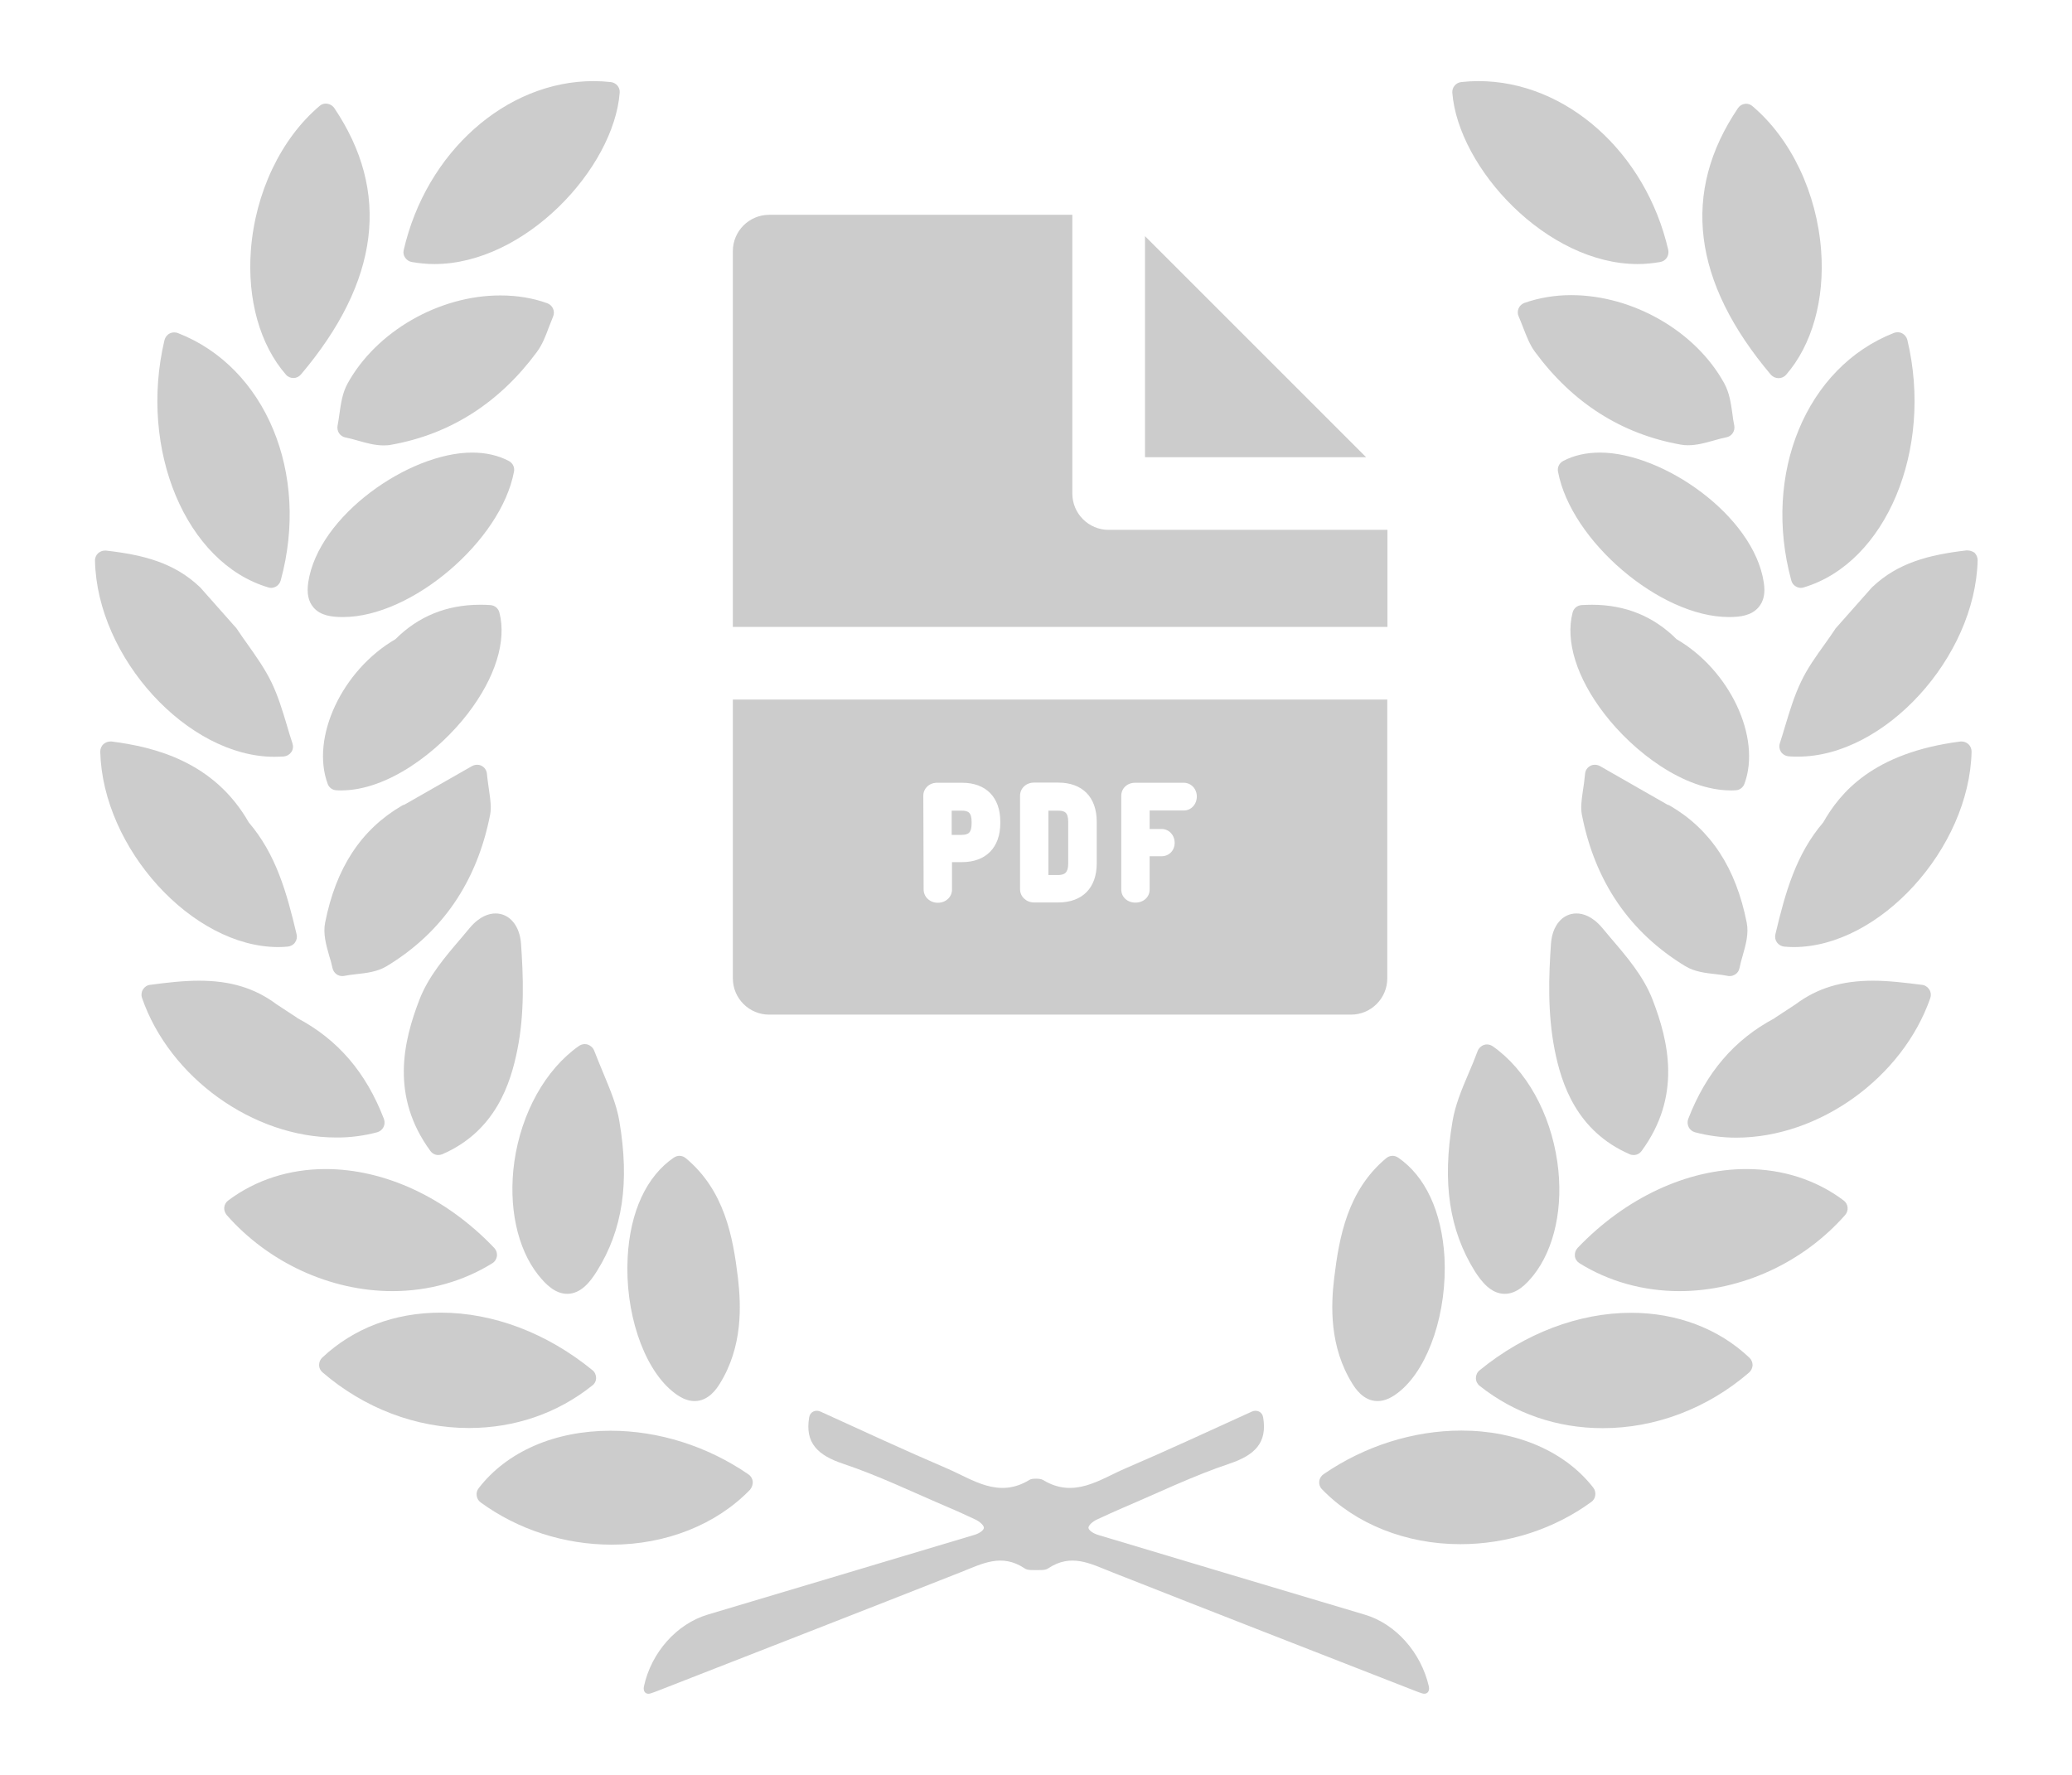<?xml version="1.0" encoding="utf-8"?>
<!-- Generator: Adobe Illustrator 26.0.2, SVG Export Plug-In . SVG Version: 6.00 Build 0)  -->
<svg version="1.1" xmlns="http://www.w3.org/2000/svg" xmlns:xlink="http://www.w3.org/1999/xlink" x="0px" y="0px"
	 viewBox="0 0 130 111.38" style="enable-background:new 0 0 130 111.38;" xml:space="preserve">
<g id="Calque_1">
</g>
<g id="Calque_2">
</g>
<g id="Calque_3">
	<g>
		<g>
			<g>
				<g>
					<path style="fill:#CCCCCC;" d="M17.21,47.49c0.2,0,0.4-0.01,0.6-0.02c0.19-0.02,0.36-0.12,0.47-0.28
						c0.11-0.16,0.13-0.36,0.07-0.54c-0.13-0.39-0.25-0.78-0.36-1.17c-0.27-0.9-0.55-1.83-0.97-2.69c-0.41-0.84-0.96-1.61-1.48-2.35
						c-0.23-0.32-0.45-0.63-0.66-0.95c-0.02-0.02-0.03-0.05-0.05-0.07l-2.25-2.54c-0.01-0.01-0.03-0.03-0.04-0.04
						c-1.6-1.52-3.51-2.02-5.89-2.29c-0.02,0-0.05,0-0.07,0c-0.15,0-0.3,0.06-0.42,0.16c-0.13,0.12-0.21,0.3-0.2,0.48
						C6.09,41.28,11.78,47.49,17.21,47.49z"/>
					<path style="fill:#CCCCCC;" d="M20.53,6.51c-0.03,0-0.06-0.01-0.08-0.01c-0.15,0-0.29,0.05-0.4,0.15
						c-2.43,2.06-4.04,5.45-4.31,9.06c-0.23,3.09,0.57,5.93,2.2,7.8c0.12,0.14,0.29,0.21,0.47,0.21c0,0,0,0,0,0
						c0.18,0,0.35-0.08,0.47-0.22c4.94-5.84,5.64-11.47,2.08-16.74C20.86,6.63,20.71,6.53,20.53,6.51z"/>
					<path style="fill:#CCCCCC;" d="M16.83,36.86c0.06,0.02,0.12,0.03,0.18,0.03c0.1,0,0.21-0.03,0.3-0.08
						c0.15-0.08,0.25-0.22,0.3-0.38c1.84-6.71-0.94-13.39-6.45-15.53c-0.07-0.03-0.15-0.04-0.23-0.04c-0.1,0-0.2,0.02-0.29,0.07
						c-0.16,0.08-0.27,0.23-0.32,0.41C8.69,28.22,11.67,35.33,16.83,36.86z"/>
					<path style="fill:#CCCCCC;" d="M17.46,59.43c0.2,0,0.4-0.01,0.6-0.03c0.18-0.02,0.35-0.11,0.45-0.26
						c0.11-0.15,0.14-0.33,0.1-0.51c-0.63-2.66-1.3-5.03-3-7.02c-2.19-3.84-5.96-4.74-8.61-5.08c-0.03,0-0.05,0-0.08,0
						c-0.15,0-0.3,0.06-0.42,0.16c-0.14,0.12-0.21,0.3-0.21,0.48C6.44,53.24,12.07,59.43,17.46,59.43z"/>
					<path style="fill:#CCCCCC;" d="M47.23,92.97c-0.02-0.18-0.12-0.35-0.27-0.45c-2.57-1.77-5.64-2.74-8.65-2.74
						c-3.5,0-6.51,1.31-8.28,3.61c-0.1,0.13-0.15,0.3-0.12,0.47c0.02,0.17,0.11,0.32,0.25,0.42c2.34,1.71,5.26,2.65,8.22,2.65
						c3.4,0,6.57-1.26,8.68-3.45C47.18,93.33,47.24,93.15,47.23,92.97z"/>
					<path style="fill:#CCCCCC;" d="M37.4,86.47c0-0.19-0.08-0.37-0.23-0.49c-2.85-2.33-6.23-3.61-9.52-3.61
						c-2.9,0-5.47,0.98-7.43,2.82c-0.13,0.12-0.2,0.29-0.2,0.47c0,0.18,0.08,0.34,0.22,0.46c2.61,2.25,5.87,3.49,9.18,3.49
						c2.87,0,5.55-0.92,7.73-2.66C37.31,86.84,37.4,86.66,37.4,86.47z"/>
					<path style="fill:#CCCCCC;" d="M23.67,71.05c0.17-0.05,0.31-0.16,0.39-0.32c0.08-0.16,0.09-0.34,0.03-0.51
						c-1.12-2.92-2.89-4.98-5.41-6.32l-0.08-0.06l-1.25-0.82c-1.35-1.01-2.89-1.48-4.85-1.48c-1.01,0-2.03,0.12-3.08,0.26
						c-0.19,0.02-0.35,0.13-0.45,0.29c-0.1,0.16-0.12,0.36-0.06,0.53c1.73,5,6.97,8.76,12.18,8.76
						C21.97,71.39,22.84,71.27,23.67,71.05z"/>
					<path style="fill:#CCCCCC;" d="M21.8,24.08c-0.32,0.59-0.41,1.24-0.5,1.87c-0.04,0.27-0.07,0.52-0.12,0.76
						c-0.03,0.16,0,0.33,0.09,0.47c0.09,0.14,0.24,0.24,0.4,0.27c0.25,0.05,0.51,0.12,0.79,0.2c0.52,0.15,1.06,0.3,1.62,0.3
						c0.16,0,0.32-0.01,0.46-0.04c3.71-0.66,6.79-2.63,9.15-5.83c0.34-0.46,0.54-0.99,0.73-1.5c0.09-0.23,0.18-0.47,0.28-0.71
						c0.07-0.16,0.07-0.34,0-0.5c-0.07-0.16-0.2-0.28-0.36-0.34c-0.91-0.33-1.9-0.49-2.94-0.49C27.54,18.53,23.59,20.81,21.8,24.08z
						"/>
					<path style="fill:#CCCCCC;" d="M27.5,72.48c0.08,0,0.17-0.02,0.25-0.05c3.34-1.45,4.29-4.44,4.71-6.56
						c0.46-2.27,0.37-4.64,0.23-6.65c-0.08-1.13-0.72-1.9-1.6-1.9c-0.39,0-0.99,0.16-1.62,0.91c-0.17,0.2-0.35,0.41-0.52,0.62
						c-1.02,1.19-2.07,2.42-2.63,3.87c-1.01,2.61-1.84,6.06,0.68,9.5C27.12,72.39,27.31,72.48,27.5,72.48z"/>
					<path style="fill:#CCCCCC;" d="M20.86,60.74c0.03,0.16,0.13,0.31,0.26,0.4c0.1,0.07,0.23,0.11,0.35,0.11
						c0.04,0,0.08,0,0.12-0.01c0.24-0.05,0.49-0.08,0.76-0.11c0.65-0.07,1.33-0.15,1.91-0.5c3.49-2.11,5.67-5.31,6.49-9.5
						c0.09-0.46,0.02-0.92-0.06-1.49c-0.04-0.31-0.1-0.66-0.14-1.09c-0.02-0.21-0.15-0.4-0.33-0.49c-0.09-0.05-0.19-0.07-0.29-0.07
						c-0.11,0-0.21,0.03-0.31,0.08l-2.49,1.42l-1.75,1c-0.06,0.01-0.11,0.04-0.17,0.07c-2.56,1.5-4.13,3.9-4.81,7.33
						c-0.14,0.7,0.06,1.4,0.25,2.07C20.74,60.24,20.81,60.5,20.86,60.74z"/>
					<path style="fill:#CCCCCC;" d="M35.59,81.19c0.86,0,1.46-0.77,1.87-1.44c1.61-2.57,2.05-5.56,1.4-9.39
						c-0.17-1.03-0.58-1.98-1-3c-0.19-0.46-0.39-0.94-0.58-1.43c-0.07-0.18-0.22-0.32-0.4-0.38c-0.06-0.02-0.12-0.03-0.19-0.03
						c-0.13,0-0.25,0.04-0.36,0.11c-2.11,1.48-3.62,4.2-4.06,7.27c-0.39,2.78,0.17,5.44,1.51,7.12
						C34.23,80.58,34.82,81.19,35.59,81.19z"/>
					<path style="fill:#CCCCCC;" d="M43.03,72.68c-0.12-0.1-0.26-0.15-0.4-0.15c-0.12,0-0.24,0.04-0.35,0.11
						c-1.72,1.17-2.75,3.4-2.9,6.27c-0.18,3.39,0.95,6.82,2.75,8.35c0.53,0.45,0.99,0.66,1.45,0.66c0.9,0,1.41-0.82,1.58-1.09
						c1.45-2.33,1.34-4.9,1.14-6.64C45.99,77.62,45.46,74.7,43.03,72.68z"/>
					<path style="fill:#CCCCCC;" d="M25.83,16.44c0.46,0.08,0.94,0.13,1.42,0.13c5.7,0,11.26-6.01,11.63-10.75
						c0.03-0.34-0.22-0.63-0.56-0.67c-0.36-0.04-0.72-0.06-1.08-0.06c-5.49,0-10.5,4.46-11.91,10.6c-0.04,0.17-0.01,0.34,0.09,0.48
						C25.52,16.31,25.66,16.41,25.83,16.44z"/>
					<path style="fill:#CCCCCC;" d="M21.1,49.59c0.1,0.01,0.2,0.01,0.3,0.01c2.93,0,6.1-2.42,7.95-4.82
						c1.73-2.25,2.45-4.57,1.98-6.35c-0.07-0.26-0.29-0.44-0.56-0.46c-0.22-0.02-0.45-0.02-0.66-0.02c-2.09,0-3.87,0.73-5.3,2.16
						c-3.34,1.94-5.33,6.16-4.25,9.08C20.64,49.42,20.86,49.58,21.1,49.59z"/>
					<path style="fill:#CCCCCC;" d="M21.49,38.72h0.04c4.3,0,9.91-4.78,10.72-9.13c0.05-0.27-0.08-0.53-0.32-0.66
						c-0.66-0.35-1.44-0.53-2.31-0.53c-3.95,0-9.65,3.95-10.28,8.14c-0.1,0.68,0,1.2,0.33,1.58C20.11,38.64,20.84,38.72,21.49,38.72
						z"/>
					<path style="fill:#CCCCCC;" d="M30.89,79.27c0.16-0.1,0.26-0.26,0.29-0.45c0.02-0.19-0.04-0.37-0.17-0.51
						c-3-3.15-6.86-4.95-10.58-4.95c-2.28,0-4.39,0.68-6.11,1.97c-0.14,0.1-0.23,0.26-0.25,0.43c-0.02,0.17,0.04,0.34,0.15,0.48
						c2.62,2.99,6.51,4.78,10.4,4.78C26.89,81.02,29.06,80.41,30.89,79.27z"/>
					<path style="fill:#CCCCCC;" d="M123.44,34.54c-0.02,0-0.05,0-0.07,0c-2.38,0.28-4.29,0.78-5.89,2.29
						c-0.01,0.01-0.03,0.03-0.04,0.04l-0.09,0.1l-2.16,2.44c-0.02,0.02-0.04,0.04-0.05,0.07c-0.21,0.32-0.44,0.64-0.66,0.95
						c-0.53,0.74-1.08,1.5-1.48,2.35c-0.42,0.87-0.7,1.8-0.97,2.69c-0.12,0.39-0.23,0.78-0.36,1.17c-0.06,0.18-0.03,0.38,0.07,0.54
						c0.11,0.16,0.28,0.26,0.47,0.28c0.2,0.02,0.4,0.02,0.6,0.02c5.43,0,11.12-6.22,11.27-12.32c0-0.18-0.07-0.35-0.2-0.48
						C123.74,34.59,123.59,34.54,123.44,34.54z"/>
					<path style="fill:#CCCCCC;" d="M111.59,23.73C111.59,23.73,111.59,23.73,111.59,23.73c0.18,0,0.36-0.08,0.47-0.21
						c1.63-1.87,2.43-4.72,2.2-7.8c-0.27-3.61-1.88-7-4.31-9.06c-0.11-0.1-0.26-0.15-0.4-0.15c-0.03,0-0.06,0-0.08,0.01
						c-0.18,0.02-0.33,0.12-0.43,0.27c-3.56,5.27-2.86,10.9,2.08,16.74C111.24,23.65,111.41,23.73,111.59,23.73z"/>
					<path style="fill:#CCCCCC;" d="M112.39,36.43c0.04,0.16,0.15,0.3,0.3,0.38c0.09,0.05,0.2,0.08,0.3,0.08
						c0.06,0,0.12-0.01,0.18-0.03c5.16-1.54,8.14-8.65,6.5-15.53c-0.04-0.17-0.16-0.32-0.32-0.41c-0.09-0.05-0.19-0.07-0.29-0.07
						c-0.08,0-0.15,0.01-0.23,0.04C113.33,23.04,110.56,29.72,112.39,36.43z"/>
					<path style="fill:#CCCCCC;" d="M123.08,46.53c-0.03,0-0.05,0-0.08,0c-5.52,0.71-7.56,3.24-8.61,5.08
						c-1.7,1.99-2.37,4.36-3,7.02c-0.04,0.18-0.01,0.36,0.1,0.51c0.11,0.15,0.27,0.24,0.45,0.26c0.2,0.02,0.4,0.03,0.6,0.03
						c5.39,0,11.02-6.19,11.16-12.26c0-0.18-0.07-0.36-0.21-0.48C123.38,46.59,123.23,46.53,123.08,46.53z"/>
					<path style="fill:#CCCCCC;" d="M91.69,89.77c-3.01,0-6.08,0.97-8.65,2.74c-0.15,0.1-0.25,0.27-0.27,0.45
						c-0.02,0.18,0.04,0.36,0.17,0.49c2.11,2.19,5.28,3.45,8.68,3.45c2.96,0,5.88-0.94,8.22-2.65c0.14-0.1,0.23-0.25,0.25-0.42
						c0.02-0.17-0.02-0.34-0.12-0.47C98.21,91.09,95.19,89.77,91.69,89.77z"/>
					<path style="fill:#CCCCCC;" d="M102.35,82.38c-3.29,0-6.67,1.28-9.52,3.61c-0.15,0.12-0.23,0.3-0.23,0.49
						c0,0.19,0.09,0.37,0.23,0.48c2.19,1.74,4.86,2.66,7.73,2.66c3.31,0,6.57-1.24,9.18-3.49c0.13-0.12,0.21-0.28,0.22-0.46
						c0-0.18-0.07-0.35-0.2-0.47C107.85,83.38,105.21,82.38,102.35,82.38z"/>
					<path style="fill:#CCCCCC;" d="M120.59,61.8c-1.05-0.13-2.08-0.26-3.08-0.26c-1.96,0-3.5,0.47-4.85,1.48l-1.25,0.82l-0.08,0.06
						c-2.52,1.34-4.29,3.41-5.41,6.32c-0.06,0.16-0.05,0.35,0.03,0.51c0.08,0.16,0.22,0.27,0.39,0.32c0.83,0.22,1.7,0.34,2.59,0.34
						c5.21,0,10.44-3.77,12.18-8.76c0.06-0.18,0.04-0.37-0.06-0.53C120.94,61.93,120.78,61.82,120.59,61.8z"/>
					<path style="fill:#CCCCCC;" d="M95.57,20.57c0.2,0.51,0.4,1.05,0.73,1.5c2.36,3.21,5.44,5.17,9.15,5.83
						c0.15,0.03,0.3,0.04,0.46,0.04c0.55,0,1.09-0.15,1.62-0.3c0.28-0.08,0.54-0.15,0.79-0.2c0.16-0.03,0.31-0.13,0.4-0.27
						c0.09-0.14,0.12-0.31,0.09-0.47c-0.05-0.24-0.09-0.49-0.12-0.76c-0.09-0.63-0.18-1.28-0.5-1.87c-1.78-3.27-5.73-5.55-9.61-5.55
						c-1.04,0-2.03,0.17-2.94,0.49c-0.16,0.06-0.29,0.18-0.36,0.34c-0.07,0.16-0.07,0.34,0,0.5C95.39,20.1,95.48,20.34,95.57,20.57z
						"/>
					<path style="fill:#CCCCCC;" d="M102.25,72.43c0.08,0.04,0.17,0.05,0.25,0.05c0.19,0,0.38-0.09,0.5-0.26
						c2.52-3.44,1.69-6.89,0.68-9.5c-0.56-1.45-1.61-2.68-2.63-3.87c-0.18-0.21-0.35-0.41-0.52-0.62c-0.63-0.75-1.23-0.91-1.62-0.91
						c-0.88,0-1.52,0.76-1.6,1.9c-0.14,2.01-0.22,4.37,0.23,6.65C97.96,68,98.91,70.98,102.25,72.43z"/>
					<path style="fill:#CCCCCC;" d="M107.65,61.13c0.27,0.03,0.52,0.06,0.76,0.11c0.04,0.01,0.08,0.01,0.12,0.01
						c0.12,0,0.24-0.04,0.35-0.11c0.14-0.09,0.23-0.24,0.26-0.4c0.05-0.25,0.12-0.51,0.2-0.78c0.19-0.67,0.39-1.37,0.25-2.07
						c-0.68-3.43-2.25-5.83-4.81-7.33c-0.05-0.03-0.11-0.05-0.17-0.07l-1.75-1l-2.48-1.42c-0.1-0.05-0.2-0.08-0.31-0.08
						c-0.1,0-0.2,0.02-0.29,0.07c-0.19,0.1-0.31,0.28-0.33,0.49c-0.04,0.43-0.09,0.78-0.14,1.09c-0.08,0.58-0.15,1.03-0.06,1.49
						c0.82,4.19,3,7.38,6.49,9.5C106.32,60.98,107,61.06,107.65,61.13z"/>
					<path style="fill:#CCCCCC;" d="M94.41,81.19c0.77,0,1.36-0.62,1.79-1.15c1.34-1.68,1.91-4.34,1.51-7.12
						c-0.44-3.07-1.95-5.79-4.06-7.27c-0.11-0.07-0.23-0.11-0.36-0.11c-0.06,0-0.12,0.01-0.18,0.03c-0.18,0.06-0.33,0.2-0.4,0.38
						c-0.18,0.49-0.38,0.97-0.58,1.43c-0.43,1.01-0.83,1.97-1,3c-0.65,3.83-0.2,6.81,1.4,9.39C92.95,80.42,93.54,81.19,94.41,81.19z
						"/>
					<path style="fill:#CCCCCC;" d="M87.72,72.64c-0.11-0.07-0.23-0.11-0.35-0.11c-0.14,0-0.28,0.05-0.4,0.15
						c-2.42,2.02-2.95,4.94-3.26,7.51c-0.21,1.73-0.31,4.31,1.14,6.64c0.17,0.27,0.68,1.09,1.58,1.09c0.46,0,0.92-0.21,1.45-0.66
						c1.79-1.52,2.92-4.96,2.75-8.35C90.46,76.04,89.44,73.82,87.72,72.64z"/>
					<path style="fill:#CCCCCC;" d="M104.17,16.44c0.17-0.03,0.32-0.13,0.41-0.27s0.12-0.32,0.09-0.48
						c-1.41-6.14-6.42-10.6-11.91-10.6c-0.36,0-0.72,0.02-1.08,0.06c-0.34,0.04-0.58,0.33-0.56,0.67
						c0.38,4.74,5.93,10.75,11.63,10.75C103.23,16.57,103.71,16.52,104.17,16.44z"/>
					<path style="fill:#CCCCCC;" d="M105.19,40.11c-1.43-1.43-3.21-2.16-5.3-2.16c-0.22,0-0.44,0.01-0.66,0.02
						c-0.27,0.02-0.49,0.2-0.56,0.46c-0.47,1.79,0.25,4.1,1.98,6.35c1.84,2.4,5.01,4.82,7.95,4.82c0.1,0,0.2,0,0.3-0.01
						c0.25-0.01,0.46-0.17,0.55-0.41C110.52,46.27,108.53,42.05,105.19,40.11z"/>
					<path style="fill:#CCCCCC;" d="M110.66,36.54c-0.64-4.19-6.33-8.14-10.28-8.14h0c-0.87,0-1.65,0.18-2.31,0.53
						c-0.24,0.13-0.37,0.4-0.32,0.66c0.81,4.35,6.41,9.13,10.71,9.13h0.04c0.65,0,1.38-0.08,1.83-0.61
						C110.66,37.73,110.77,37.22,110.66,36.54z"/>
					<path style="fill:#CCCCCC;" d="M109.57,73.36c-3.73,0-7.59,1.81-10.59,4.95c-0.13,0.14-0.19,0.32-0.17,0.51
						c0.02,0.19,0.13,0.35,0.29,0.45c1.83,1.14,4,1.75,6.27,1.75c3.89,0,7.77-1.79,10.4-4.78c0.11-0.13,0.17-0.3,0.15-0.48
						c-0.02-0.17-0.11-0.33-0.25-0.43C113.96,74.04,111.84,73.36,109.57,73.36z"/>
					<path style="fill:#CCCCCC;" d="M85.62,101.32c-5.58-1.66-11.15-3.33-16.72-5c-0.33-0.1-0.6-0.3-0.61-0.45
						c0-0.15,0.25-0.39,0.56-0.53c0.54-0.25,1.08-0.5,1.62-0.73c2.21-0.94,4.39-2,6.66-2.76c1.58-0.53,2.4-1.3,2.12-2.92
						c-0.06-0.34-0.4-0.49-0.71-0.35c-2.64,1.2-5.26,2.42-7.92,3.56c-1.63,0.7-3.23,1.92-5.18,0.73c-0.1-0.06-0.26-0.08-0.43-0.08
						c-0.17,0-0.33,0.01-0.43,0.08c-1.95,1.19-3.55-0.03-5.18-0.73c-2.66-1.14-5.29-2.36-7.92-3.56c-0.31-0.14-0.65,0.01-0.71,0.35
						c-0.28,1.62,0.54,2.39,2.12,2.92c2.27,0.76,4.45,1.82,6.66,2.76c0.55,0.23,1.08,0.48,1.62,0.73c0.31,0.14,0.56,0.38,0.56,0.53
						c0,0.15-0.28,0.36-0.61,0.45c-5.58,1.67-11.15,3.34-16.72,5c-1.94,0.58-3.54,2.37-4,4.51c-0.07,0.34,0.14,0.53,0.43,0.43
						c0.18-0.06,0.35-0.12,0.52-0.19c6.32-2.47,12.64-4.93,18.95-7.42c1.32-0.52,2.54-1.2,3.99-0.23c0.1,0.07,0.22,0.09,0.36,0.1
						c0.21,0.01,0.54,0.01,0.75,0c0.14-0.01,0.26-0.03,0.36-0.1c1.45-0.97,2.67-0.29,3.99,0.23c6.31,2.49,12.63,4.95,18.95,7.42
						c0.17,0.07,0.34,0.13,0.52,0.19c0.29,0.1,0.5-0.1,0.43-0.43C89.16,103.69,87.56,101.89,85.62,101.32z"/>
				</g>
			</g>
		</g>
		<g id="XMLID_00000130633312401316298660000009333673940254841762_">
			<g>
				<polygon id="XMLID_00000011006508601228418250000012372118278854416564_" style="fill:#CCCCCC;" points="71.84,28.69 
					85.71,28.69 71.84,14.82 				"/>
				<path id="XMLID_00000151508376915201138800000011468816279979550592_" style="fill:#CCCCCC;" d="M87.05,33.25H69.56
					c-1.26,0-2.28-1.02-2.28-2.28V13.48H48.26c-1.26,0-2.28,1.02-2.28,2.28v23.58h41.07V33.25z"/>
				<path id="XMLID_00000015335900279355989800000010855087710745095819_" style="fill:#CCCCCC;" d="M67.02,54.19v-2.62
					c0-0.59-0.22-0.7-0.63-0.7h-0.61v4.04h0.61C66.79,54.9,67.02,54.78,67.02,54.19z"/>
				<path id="XMLID_00000177482880574337032360000014502276706277790869_" style="fill:#CCCCCC;" d="M48.26,63.67h36.5
					c1.26,0,2.28-1.02,2.28-2.28V43.9H45.98v17.49C45.98,62.65,47,63.67,48.26,63.67z M70.35,49.94c0-0.47,0.37-0.82,0.87-0.82h3.05
					c0.46,0,0.82,0.38,0.82,0.86c0,0.5-0.36,0.88-0.82,0.88h-2.14v1.16h0.75c0.46,0,0.82,0.38,0.82,0.87c0,0.48-0.35,0.84-0.82,0.84
					h-0.75v2.09c0,0.47-0.38,0.82-0.89,0.82c-0.51,0-0.89-0.35-0.89-0.82V49.94z M64,49.93c0-0.46,0.38-0.82,0.87-0.82h1.53
					c1.51,0,2.41,0.91,2.41,2.45v2.62c0,1.54-0.9,2.45-2.41,2.45h-1.53c-0.48,0-0.87-0.37-0.87-0.82V49.93z M57.93,49.93
					c0-0.44,0.35-0.79,0.81-0.81c0.01,0,0.02,0,0.04,0h1.59c1.49,0,2.39,0.91,2.39,2.44v0.09c0,1.53-0.9,2.45-2.4,2.45h-0.63v1.72
					c0,0.47-0.39,0.83-0.89,0.83c-0.5,0-0.89-0.37-0.89-0.83L57.93,49.93L57.93,49.93z"/>
				<path id="XMLID_00000114777393382236962400000002054118962839578546_" style="fill:#CCCCCC;" d="M60.96,51.67v-0.1
					c0-0.59-0.22-0.7-0.62-0.7h-0.63v1.52h0.63C60.75,52.38,60.96,52.27,60.96,51.67z"/>
			</g>
		</g>
	</g>
</g>
<g id="Calque_4">
</g>
<g id="Calque_5">
</g>
<g id="Calque_6">
</g>
<g id="Calque_7">
</g>
<g id="Calque_8">
</g>
<g id="Calque_9">
</g>
</svg>
